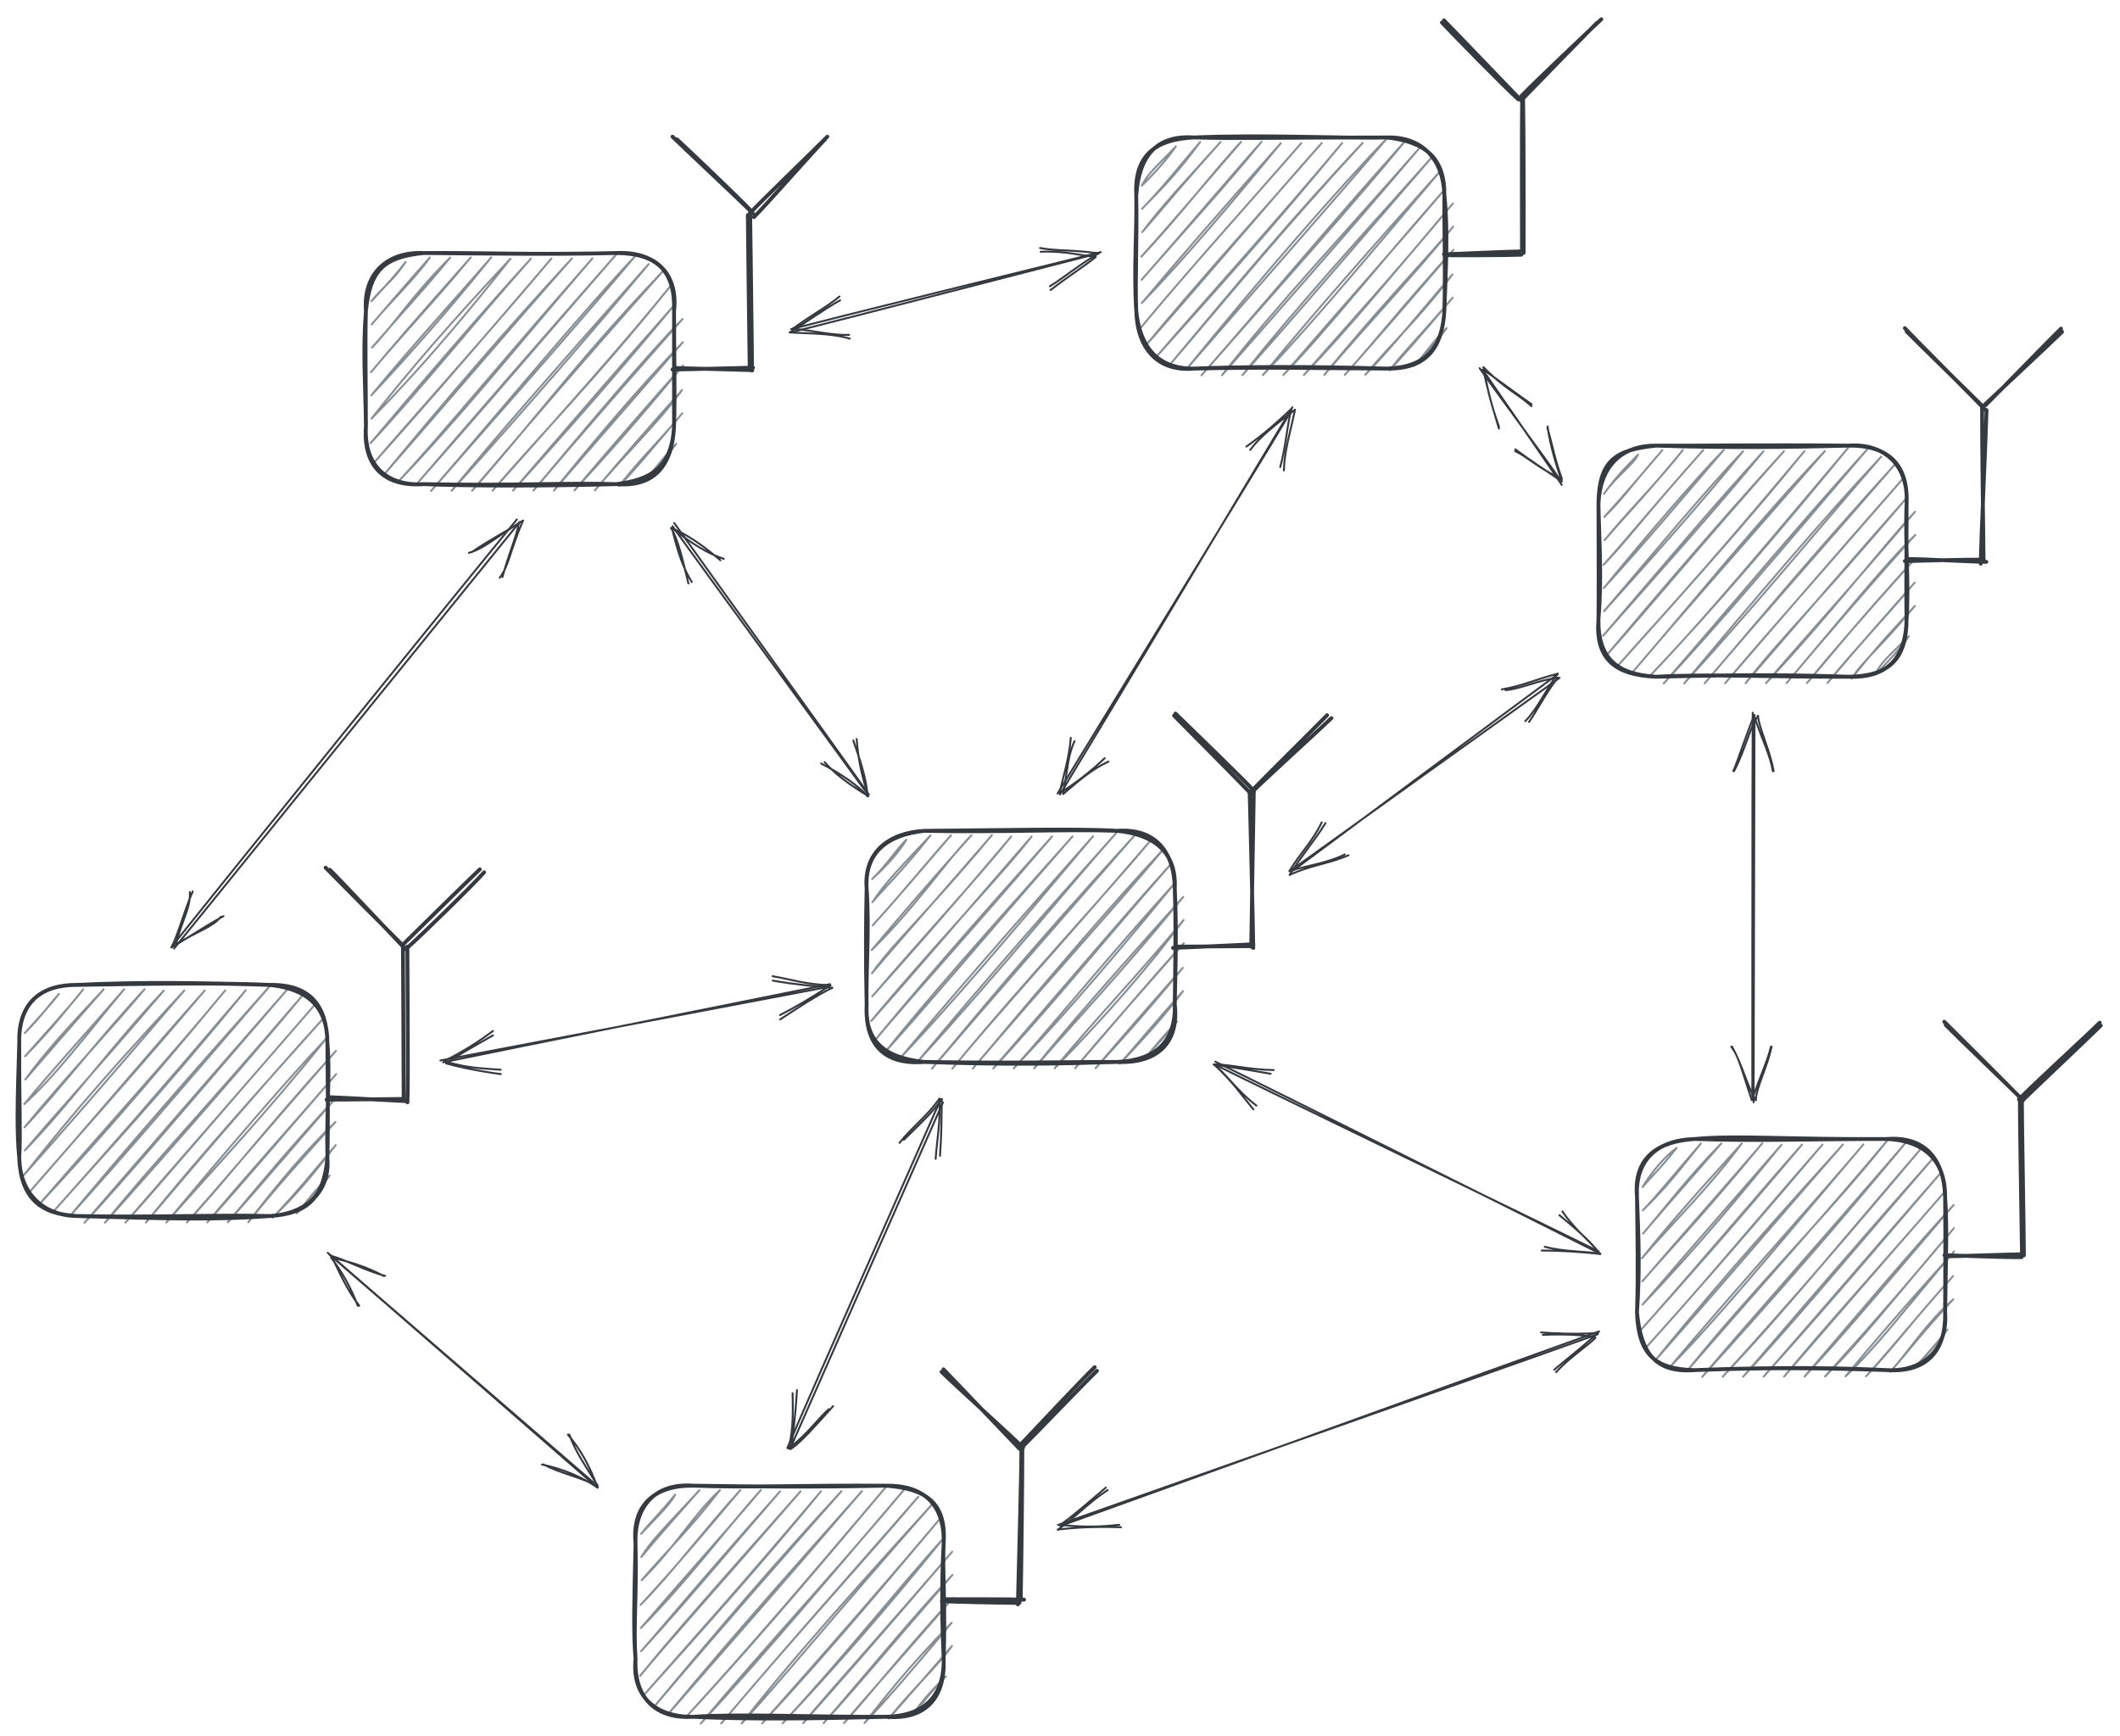 <svg version="1.1" xmlns="http://www.w3.org/2000/svg" viewBox="0 0 1100.807 901.369" width="2201.614" height="1802.738">
  <!-- svg-source:excalidraw -->
  
  <defs>
    <style>
      @font-face {
        font-family: "Virgil";
        src: url("https://excalidraw.com/Virgil.woff2");
      }
      @font-face {
        font-family: "Cascadia";
        src: url("https://excalidraw.com/Cascadia.woff2");
      }
    </style>
  </defs>
  <g stroke-linecap="round" transform="translate(450 431.369) rotate(0 80 60)"><path d="M7.33 7.7 C7.33 7.7, 7.33 7.7, 7.33 7.7 M7.33 7.7 C7.33 7.7, 7.33 7.7, 7.33 7.7 M2.87 25.02 C9.99 18.73, 18 9.62, 20.58 4.64 M2.87 25.02 C9.9 18.41, 15.66 9.32, 20.58 4.64 M3 37.06 C9.87 26.51, 17.77 18.82, 33.18 2.34 M3 37.06 C9.87 28.84, 18.58 20.85, 33.18 2.34 M3.14 49.1 C14.91 36.1, 27.8 20.92, 43.81 2.31 M3.14 49.1 C18.45 32.32, 34.06 13.09, 43.81 2.31 M2.61 61.9 C25.1 40.06, 42.06 14.75, 54.44 2.28 M2.61 61.9 C18.64 43, 33.29 25.8, 54.44 2.28 M2.75 73.94 C14.14 57.81, 31.48 42.5, 65.07 2.24 M2.75 73.94 C16.05 58.25, 30.63 41.93, 65.07 2.24 M2.88 85.98 C30.76 53.45, 59 23, 75.05 2.96 M2.88 85.98 C19.44 67.41, 35.48 49.72, 75.05 2.96 M2.36 98.77 C33.48 61.09, 69.87 23.34, 85.68 2.93 M2.36 98.77 C26.59 71.59, 49.42 44.6, 85.68 2.93 M4.46 108.55 C38.13 67.73, 72.5 29.53, 96.31 2.89 M4.46 108.55 C26.84 82.03, 48.9 58.25, 96.31 2.89 M9.84 114.55 C33.07 85.81, 57.03 58.67, 106.94 2.86 M9.84 114.55 C30.67 91.66, 50.95 66.95, 106.94 2.86 M17.19 118.29 C45.92 87.78, 72.5 56.39, 117.57 2.82 M17.19 118.29 C56.45 71.58, 96.92 26.28, 117.57 2.82 M26.51 119.77 C69.58 72.71, 109.11 23.93, 130.16 0.52 M26.51 119.77 C50.97 90.56, 75.14 61.93, 130.16 0.52 M33.86 123.51 C58.08 94.76, 79.89 67.22, 139.48 2 M33.86 123.51 C60.37 92.45, 87.26 61.89, 139.48 2 M44.49 123.47 C81 79.03, 121 36.6, 146.83 5.74 M44.49 123.47 C65.81 97.54, 88.9 72.87, 146.83 5.74 M55.12 123.44 C92.28 79.18, 127.49 37.84, 154.18 9.48 M55.12 123.44 C91.97 80.09, 130 38.55, 154.18 9.48 M65.75 123.4 C95.26 91.7, 123.24 57.02, 158.25 16.99 M65.75 123.4 C103.38 79.92, 138.58 38.52, 158.25 16.99 M76.38 123.37 C101.5 95.15, 123.5 67.58, 159.7 27.52 M76.38 123.37 C96.73 101.7, 117.35 79.26, 159.7 27.52 M87.01 123.34 C107.78 99.27, 131.86 74.2, 164.42 34.28 M87.01 123.34 C106.47 99.11, 127.59 75.53, 164.42 34.28 M97.64 123.3 C122.81 97.68, 146.51 70.71, 164.56 46.32 M97.64 123.3 C119.24 97.21, 142.46 73.12, 164.56 46.32 M108.27 123.27 C128.44 99.98, 145.65 79.24, 164.69 58.36 M108.27 123.27 C123.79 104.57, 139.53 87.08, 164.69 58.36 M118.9 123.23 C134.27 105.09, 151.48 85.53, 164.17 71.16 M118.9 123.23 C130.99 109.86, 142.91 97.12, 164.17 71.16 M131.5 120.93 C141.34 109.82, 150.45 98.63, 164.3 83.2 M131.5 120.93 C144.09 107.74, 156.78 93.49, 164.3 83.2 M144.09 118.63 C148.6 113.16, 152.6 108.24, 161.15 99.01 M144.09 118.63 C147.81 113.83, 152.56 109.88, 161.15 99.01" stroke="#868e96" stroke-width="1" fill="none"></path><path d="M30 0 M30 0 C68.24 0.83, 103.71 -0.94, 130 0 M30 0 C69.04 -0.28, 109.99 -1.27, 130 0 M130 0 C148.56 1.76, 161.02 10.53, 160 30 M130 0 C150.08 -1.53, 159.73 11.06, 160 30 M160 30 C160.45 42.66, 160.47 53.9, 160 90 M160 30 C160.68 44.45, 160.79 58.78, 160 90 M160 90 C160.58 109.94, 149.64 119.16, 130 120 M160 90 C162.29 110.01, 151.1 120.96, 130 120 M130 120 C101.44 120.92, 74.64 121.55, 30 120 M130 120 C105.94 119.9, 81 120.76, 30 120 M30 120 C9.41 121.62, -1.03 111.49, 0 90 M30 120 C7.76 117.76, -0.99 108.02, 0 90 M0 90 C-0.35 71.6, 1.48 51.01, 0 30 M0 90 C-0.53 68, -0.41 46.2, 0 30 M0 30 C-1.65 11.25, 11.42 0.99, 30 0 M0 30 C-1.12 11.08, 10.91 2.04, 30 0" stroke="#343a40" stroke-width="2" fill="none"></path></g><g stroke-linecap="round"><g transform="translate(610 491.369) rotate(0 19.939 -0.164)"><path d="M-0.93 0.76 C5.85 0.64, 33.92 -0.81, 40.8 -1.09 M0.79 0.12 C7.46 0.14, 33.78 -0.1, 40.28 -0.13" stroke="#343a40" stroke-width="2" fill="none"></path></g></g><g stroke-linecap="round"><g transform="translate(650 491.369) rotate(0 -0.021 -40.387)"><path d="M0.76 0.8 C0.64 -12.32, -0.81 -66.17, -1.09 -79.64 M-0.3 0.18 C-0.03 -13.23, 0.75 -68.42, 1.05 -81.58" stroke="#343a40" stroke-width="2" fill="none"></path></g></g><g stroke-linecap="round"><g transform="translate(650 411.369) rotate(0 -19.799 -19.974)"><path d="M0.8 -1.09 C-5.65 -8.03, -32.84 -34.27, -39.64 -40.9 M-0.24 0.95 C-6.73 -5.93, -33.64 -33.01, -40.4 -39.83" stroke="#343a40" stroke-width="2" fill="none"></path></g></g><g stroke-linecap="round"><g transform="translate(650 411.369) rotate(0 20.125 -19.835)"><path d="M-1.09 0.36 C5.3 -6.45, 32.4 -33.17, 39.1 -40.03 M0.54 -0.5 C7.23 -7.17, 34.5 -31.94, 41.34 -38.51" stroke="#343a40" stroke-width="2" fill="none"></path></g></g><g stroke-linecap="round" transform="translate(830 231.369) rotate(0 80 60)"><path d="M7.33 7.7 C7.33 7.7, 7.33 7.7, 7.33 7.7 M7.33 7.7 C7.33 7.7, 7.33 7.7, 7.33 7.7 M2.87 25.02 C9.51 15.5, 17.71 10.47, 20.58 4.64 M2.87 25.02 C7.27 18.88, 11.56 13.71, 20.58 4.64 M3 37.06 C11.29 29.14, 16.06 22.05, 33.18 2.34 M3 37.06 C14.72 24.21, 26.11 10.58, 33.18 2.34 M3.14 49.1 C15.13 35.2, 26.3 23.78, 43.81 2.31 M3.14 49.1 C16.42 32.83, 30.87 18.91, 43.81 2.31 M2.61 61.9 C14.17 49.08, 26.89 33.35, 54.44 2.28 M2.61 61.9 C13.76 50.57, 22.84 37.76, 54.44 2.28 M2.75 73.94 C25.68 45.99, 50.44 17.27, 65.07 2.24 M2.75 73.94 C23.94 50.74, 43.27 27.68, 65.07 2.24 M2.88 85.98 C29.24 56.71, 55.8 26.96, 75.05 2.96 M2.88 85.98 C29.8 54.38, 55.91 22.94, 75.05 2.96 M2.36 98.77 C30.68 66.69, 62.45 31.25, 85.68 2.93 M2.36 98.77 C31.98 64.17, 59.9 31.03, 85.68 2.93 M4.46 108.55 C27.55 82.61, 51.92 52.93, 96.31 2.89 M4.46 108.55 C33.01 74.67, 61.4 41.31, 96.31 2.89 M9.84 114.55 C30.44 91.07, 50.28 70.6, 106.94 2.86 M9.84 114.55 C43.47 77.02, 76.79 40.09, 106.94 2.86 M17.19 118.29 C50.83 79.12, 83.2 38.85, 117.57 2.82 M17.19 118.29 C45.99 84.21, 76.09 50.61, 117.57 2.82 M26.51 119.77 C56.38 88.67, 85.74 52.99, 130.16 0.52 M26.51 119.77 C61.99 82.44, 95.46 42.78, 130.16 0.52 M33.86 123.51 C62.75 92.28, 89.81 60.29, 139.48 2 M33.86 123.51 C68.86 83.37, 103.31 41.99, 139.48 2 M44.49 123.47 C82.29 82.29, 117.11 39.77, 146.83 5.74 M44.49 123.47 C80.89 80.04, 118.53 35.76, 146.83 5.74 M55.12 123.44 C80.92 93.42, 106.02 62.57, 154.18 9.48 M55.12 123.44 C87.25 85.61, 121.52 47.21, 154.18 9.48 M65.75 123.4 C93.83 90.94, 123.55 56.33, 158.25 16.99 M65.75 123.4 C86.55 98.73, 107.68 75.22, 158.25 16.99 M76.38 123.37 C93.6 101.05, 113.33 82.18, 159.7 27.52 M76.38 123.37 C106.1 88.94, 136.68 53.42, 159.7 27.52 M87.01 123.34 C119.09 89.18, 147.19 52.77, 164.42 34.28 M87.01 123.34 C108.3 98.46, 131.25 73.54, 164.42 34.28 M97.64 123.3 C123.63 92.86, 149.31 60.72, 164.56 46.32 M97.64 123.3 C121.23 95.39, 144.31 68.58, 164.56 46.32 M108.27 123.27 C122.29 107.11, 134.08 91.88, 164.69 58.36 M108.27 123.27 C120.61 108.28, 133.6 93.08, 164.69 58.36 M118.9 123.23 C131.61 107.4, 146.9 91.63, 164.17 71.16 M118.9 123.23 C135.45 103.65, 152.05 84.9, 164.17 71.16 M131.5 120.93 C137.46 111.32, 146.4 105.08, 164.3 83.2 M131.5 120.93 C143.12 105.81, 156.24 92.05, 164.3 83.2 M144.09 118.63 C145.87 113.27, 150.52 109.57, 161.15 99.01 M144.09 118.63 C150.73 111.74, 157.79 104.25, 161.15 99.01" stroke="#868e96" stroke-width="1" fill="none"></path><path d="M30 0 M30 0 C57.51 0.13, 83.01 -0.43, 130 0 M30 0 C67.05 1.23, 102.61 0.75, 130 0 M130 0 C148.67 -0.23, 160.92 8.18, 160 30 M130 0 C148.33 -1.35, 161.02 10.15, 160 30 M160 30 C159.09 50.17, 161.33 71.63, 160 90 M160 30 C160.02 53.57, 159.63 78.5, 160 90 M160 90 C160.01 110.96, 150.84 119.67, 130 120 M160 90 C159.62 110.61, 149.77 120.75, 130 120 M130 120 C92.48 120.18, 56.86 118.47, 30 120 M130 120 C105.48 119.19, 80.09 118.73, 30 120 M30 120 C8.05 119.14, -1.72 110.38, 0 90 M30 120 C10.04 118.84, -0.39 110.83, 0 90 M0 90 C1.92 68.06, 0.18 45.62, 0 30 M0 90 C0.17 72.08, 0.05 52.25, 0 30 M0 30 C0.94 10.79, 11.77 -0.19, 30 0 M0 30 C0.31 7.76, 8.68 2.12, 30 0" stroke="#343a40" stroke-width="2" fill="none"></path></g><g stroke-linecap="round"><g transform="translate(990 291.369) rotate(0 20.243 -0.375)"><path d="M-0.9 -0.03 C5.8 -0.22, 32.31 -0.91, 39.13 -0.79 M0.83 -1.09 C8 -1.18, 34.98 0.36, 41.39 0.34" stroke="#343a40" stroke-width="2" fill="none"></path></g></g><g stroke-linecap="round"><g transform="translate(1030 291.369) rotate(0 0.006 -39.345)"><path d="M-0.03 -0.87 C-0.22 -14.05, -0.91 -66.94, -0.79 -79.98 M-1.5 1.29 C-1.34 -11.61, 1.2 -64.72, 1.51 -78.43" stroke="#343a40" stroke-width="2" fill="none"></path></g></g><g stroke-linecap="round"><g transform="translate(1030 211.369) rotate(0 -20.02 -19.787)"><path d="M-0.87 -0.79 C-7.38 -7.32, -33.61 -32.79, -39.98 -39.26 M0.87 1.42 C-5.72 -5.46, -34.2 -33.81, -40.91 -40.99" stroke="#343a40" stroke-width="2" fill="none"></path></g></g><g stroke-linecap="round"><g transform="translate(1030 211.369) rotate(0 19.978 -20.359)"><path d="M-0.79 0.02 C6.01 -6.35, 33.87 -32.4, 40.74 -39.09 M1 -1.01 C7.71 -7.63, 33.7 -34.43, 40.18 -40.74" stroke="#343a40" stroke-width="2" fill="none"></path></g></g><g stroke-linecap="round" transform="translate(850 591.369) rotate(0 80 60)"><path d="M7.33 7.7 C7.33 7.7, 7.33 7.7, 7.33 7.7 M7.33 7.7 C7.33 7.7, 7.33 7.7, 7.33 7.7 M2.87 25.02 C7.38 17.47, 14.11 9.37, 20.58 4.64 M2.87 25.02 C7.19 19.82, 12.07 15.47, 20.58 4.64 M3 37.06 C12.72 27.68, 19.28 19.95, 33.18 2.34 M3 37.06 C11.23 28.61, 19.12 18.46, 33.18 2.34 M3.14 49.1 C13.87 36.62, 27.01 19.17, 43.81 2.31 M3.14 49.1 C18.77 30.73, 35.08 12.45, 43.81 2.31 M2.61 61.9 C19.85 42.07, 36.85 25.99, 54.44 2.28 M2.61 61.9 C13.79 47.9, 23.8 36.08, 54.44 2.28 M2.75 73.94 C14.44 60.23, 31.07 43.38, 65.07 2.24 M2.75 73.94 C24.46 48.65, 45.41 25.2, 65.07 2.24 M2.88 85.98 C32.34 55.35, 59.14 22.4, 75.05 2.96 M2.88 85.98 C17.82 68.6, 31.3 52.98, 75.05 2.96 M2.36 98.77 C33.65 63.52, 66.91 23.93, 85.68 2.93 M2.36 98.77 C26.59 71.68, 49.55 45.81, 85.68 2.93 M4.46 108.55 C35.66 74.26, 63.37 40.48, 96.31 2.89 M4.46 108.55 C26.79 83.66, 49 58.62, 96.31 2.89 M9.84 114.55 C44.9 71.26, 83.56 28.87, 106.94 2.86 M9.84 114.55 C45.95 73.61, 81.91 31.37, 106.94 2.86 M17.19 118.29 C42.58 92.36, 66.16 63.43, 117.57 2.82 M17.19 118.29 C54.31 74.39, 92.44 32.46, 117.57 2.82 M26.51 119.77 C61.53 76.31, 101.11 37.37, 130.16 0.52 M26.51 119.77 C64.67 75.88, 103.56 32.47, 130.16 0.52 M33.86 123.51 C69.25 84.47, 103.94 44.97, 139.48 2 M33.86 123.51 C60.21 92.34, 86.45 63.48, 139.48 2 M44.49 123.47 C76.78 89.44, 105.29 53.97, 146.83 5.74 M44.49 123.47 C78.99 85.6, 113.18 45.95, 146.83 5.74 M55.12 123.44 C81.65 94.91, 103.77 67.95, 154.18 9.48 M55.12 123.44 C86.17 87.38, 118.45 49.73, 154.18 9.48 M65.75 123.4 C102.08 83.27, 137.5 41.04, 158.25 16.99 M65.75 123.4 C97.47 87.3, 128.4 50.96, 158.25 16.99 M76.38 123.37 C101.22 94.98, 122.93 69.54, 159.7 27.52 M76.38 123.37 C97.82 97.29, 120.02 73.17, 159.7 27.52 M87.01 123.34 C106.29 102.85, 123.93 81.53, 164.42 34.28 M87.01 123.34 C116.48 89, 145.11 55.06, 164.42 34.28 M97.64 123.3 C115.95 105.38, 132.02 84.54, 164.56 46.32 M97.64 123.3 C122.28 96.16, 146.22 68.41, 164.56 46.32 M108.27 123.27 C125.12 107.2, 138.4 89.33, 164.69 58.36 M108.27 123.27 C122.04 106.55, 135.8 90.58, 164.69 58.36 M118.9 123.23 C134.6 105.94, 148.82 88.01, 164.17 71.16 M118.9 123.23 C131.97 109.74, 143.46 94.02, 164.17 71.16 M131.5 120.93 C142.54 108.33, 150.95 94.76, 164.3 83.2 M131.5 120.93 C140.61 110.67, 147.67 100.92, 164.3 83.2 M144.09 118.63 C148.47 114.36, 153.94 108.89, 161.15 99.01 M144.09 118.63 C149.91 112.68, 156.24 105.29, 161.15 99.01" stroke="#868e96" stroke-width="1" fill="none"></path><path d="M30 0 M30 0 C52.09 -2.05, 78.8 0.4, 130 0 M30 0 C62.53 1.13, 94.39 -0.06, 130 0 M130 0 C148.83 0.88, 160.13 10.9, 160 30 M130 0 C148.66 -1.4, 159.36 9.38, 160 30 M160 30 C160.22 53.64, 160 75.75, 160 90 M160 30 C161.08 45.89, 160.43 60.77, 160 90 M160 90 C160.53 109.8, 150.65 121.36, 130 120 M160 90 C161.47 108.68, 149.14 120.87, 130 120 M130 120 C98.71 118.94, 67.51 118.51, 30 120 M130 120 C92.1 118.16, 55.25 119.05, 30 120 M30 120 C8.99 119.66, 0.72 111.49, 0 90 M30 120 C9.15 121.64, 1.96 110.61, 0 90 M0 90 C1.34 70.48, 1.08 55.68, 0 30 M0 90 C0.69 69.9, 0.2 48.17, 0 30 M0 30 C-1.95 8.85, 11.84 1.11, 30 0 M0 30 C-0.88 11.66, 9.46 0.63, 30 0" stroke="#343a40" stroke-width="2" fill="none"></path></g><g stroke-linecap="round"><g transform="translate(1010 651.369) rotate(0 20.054 0.615)"><path d="M0.74 0.91 C7.61 0.88, 33.84 -0.12, 40.43 -0.14 M-0.33 0.34 C6.49 0.5, 33.04 1.57, 39.71 1.33" stroke="#343a40" stroke-width="2" fill="none"></path></g></g><g stroke-linecap="round"><g transform="translate(1050 651.369) rotate(0 -0.125 -40.597)"><path d="M0.91 0.43 C0.88 -12.97, -0.12 -66.46, -0.14 -79.68 M-0.08 -0.38 C-0.28 -14.23, -1.25 -68.26, -1.16 -81.63" stroke="#343a40" stroke-width="2" fill="none"></path></g></g><g stroke-linecap="round"><g transform="translate(1050 571.369) rotate(0 -20.009 -20.514)"><path d="M0.43 -0.14 C-6.3 -6.82, -33.13 -32.54, -39.68 -39.19 M-0.8 -1.25 C-7.73 -8.35, -34.08 -34.64, -40.45 -40.89" stroke="#343a40" stroke-width="2" fill="none"></path></g></g><g stroke-linecap="round"><g transform="translate(1050 571.369) rotate(0 19.57 -20.027)"><path d="M-0.14 0.32 C6.51 -6.22, 34.13 -32.28, 40.81 -38.86 M-1.67 -0.55 C4.82 -7.44, 33.48 -33.63, 40.28 -40.38" stroke="#343a40" stroke-width="2" fill="none"></path></g></g><g stroke-linecap="round" transform="translate(590 71.369) rotate(0 80 60)"><path d="M7.33 7.7 C7.33 7.7, 7.33 7.7, 7.33 7.7 M7.33 7.7 C7.33 7.7, 7.33 7.7, 7.33 7.7 M2.87 25.02 C6.2 18.27, 12.47 13.23, 20.58 4.64 M2.87 25.02 C9.77 18.46, 16.92 10.05, 20.58 4.64 M3 37.06 C13.96 25.92, 22.7 16.81, 33.18 2.34 M3 37.06 C13.83 25.91, 22.22 15.2, 33.18 2.34 M3.14 49.1 C15.97 34.3, 25.38 22.78, 43.81 2.31 M3.14 49.1 C13.46 35.33, 25.45 22.69, 43.81 2.31 M2.61 61.9 C21.33 42.27, 40.86 16.65, 54.44 2.28 M2.61 61.9 C13.56 49.79, 23.89 37.75, 54.44 2.28 M2.75 73.94 C25.98 47.53, 51.29 17.51, 65.07 2.24 M2.75 73.94 C24.47 49.16, 47.07 24.34, 65.07 2.24 M2.88 85.98 C26.82 60.99, 50.71 32.62, 75.05 2.96 M2.88 85.98 C22.15 63.11, 41.6 40.68, 75.05 2.96 M2.36 98.77 C32.51 62.56, 65.26 26.65, 85.68 2.93 M2.36 98.77 C24.52 71.96, 49.44 44.45, 85.68 2.93 M4.46 108.55 C32.98 73.98, 63.05 41.08, 96.31 2.89 M4.46 108.55 C38.61 70.06, 70.86 31.31, 96.31 2.89 M9.84 114.55 C40.04 80.9, 69.32 48.47, 106.94 2.86 M9.84 114.55 C39.38 80.16, 70.37 46.39, 106.94 2.86 M17.19 118.29 C46.83 83.67, 74.81 49.28, 117.57 2.82 M17.19 118.29 C49.93 78.97, 83.34 38.92, 117.57 2.82 M26.51 119.77 C65.57 71.86, 105.93 25.32, 130.16 0.52 M26.51 119.77 C63.02 77.61, 100.03 35.8, 130.16 0.52 M33.86 123.51 C65.4 87.56, 99.14 47.09, 139.48 2 M33.86 123.51 C74.4 77.34, 116.24 30.51, 139.48 2 M44.49 123.47 C74.16 85.72, 106.82 51.41, 146.83 5.74 M44.49 123.47 C72.34 91.58, 102.03 58.47, 146.83 5.74 M55.12 123.44 C80.18 95.38, 102.41 69.42, 154.18 9.48 M55.12 123.44 C83.2 88.13, 113.42 55.08, 154.18 9.48 M65.75 123.4 C93.93 89.06, 122.56 56.94, 158.25 16.99 M65.75 123.4 C87.78 100.35, 108.85 75.53, 158.25 16.99 M76.38 123.37 C99.53 99.42, 121.81 70.58, 159.7 27.52 M76.38 123.37 C107.24 87.61, 138.84 52.22, 159.7 27.52 M87.01 123.34 C108.9 100.74, 129.59 75.42, 164.42 34.28 M87.01 123.34 C108.99 98.23, 133.02 72.14, 164.42 34.28 M97.64 123.3 C123.13 91.65, 151.04 62.65, 164.56 46.32 M97.64 123.3 C120.82 96.08, 145.13 70.59, 164.56 46.32 M108.27 123.27 C123.52 106.47, 137.46 88.41, 164.69 58.36 M108.27 123.27 C122.23 107.63, 136.79 90.89, 164.69 58.36 M118.9 123.23 C132.96 106.42, 146.91 94, 164.17 71.16 M118.9 123.23 C130.81 111.21, 141.58 97.63, 164.17 71.16 M131.5 120.93 C138.93 111.2, 146.81 103.64, 164.3 83.2 M131.5 120.93 C138.47 113.4, 146.14 104.86, 164.3 83.2 M144.09 118.63 C150.7 112.02, 154.11 108.58, 161.15 99.01 M144.09 118.63 C149.67 113.13, 154.1 105.56, 161.15 99.01" stroke="#868e96" stroke-width="1" fill="none"></path><path d="M30 0 M30 0 C68.87 -1.6, 107.37 0.66, 130 0 M30 0 C51.33 0.65, 72.23 0, 130 0 M130 0 C148.78 -0.56, 159.46 11.69, 160 30 M130 0 C150.23 2.21, 160.18 10.67, 160 30 M160 30 C161.88 47.82, 160.85 66.45, 160 90 M160 30 C159.8 47.34, 160.58 64.67, 160 90 M160 90 C158.85 109.25, 150.76 120.41, 130 120 M160 90 C158.9 108.93, 150.88 119.32, 130 120 M130 120 C89.96 118.8, 52.96 119.02, 30 120 M130 120 C97.95 119.86, 66.99 119.13, 30 120 M30 120 C11.43 121.7, 0.53 109.96, 0 90 M30 120 C10.63 120.24, 1.73 108.11, 0 90 M0 90 C-1.4 69.2, 0.36 48.3, 0 30 M0 90 C-0.66 73.5, 0.48 54.77, 0 30 M0 30 C1.45 9.53, 10.54 -1.37, 30 0 M0 30 C-1.15 8.35, 10.99 0.95, 30 0" stroke="#343a40" stroke-width="2" fill="none"></path></g><g stroke-linecap="round"><g transform="translate(750 131.369) rotate(0 19.851 0.184)"><path d="M0.81 1.14 C7.48 1.23, 33.44 1.18, 39.93 0.86 M-0.23 0.7 C6.3 0.43, 32.43 -0.71, 38.94 -0.82" stroke="#343a40" stroke-width="2" fill="none"></path></g></g><g stroke-linecap="round"><g transform="translate(790 131.369) rotate(0 0.705 -40.148)"><path d="M1.14 -0.07 C1.23 -13.58, 1.18 -66.99, 0.86 -80.23 M0.29 -1.15 C0.26 -14.54, 0.13 -65.4, 0.36 -78.81" stroke="#343a40" stroke-width="2" fill="none"></path></g></g><g stroke-linecap="round"><g transform="translate(790 51.369) rotate(0 -20.681 -19.972)"><path d="M-0.07 0.86 C-6.91 -6.13, -33.65 -34.16, -40.23 -40.8 M-1.57 0.26 C-8.65 -6.08, -34.88 -32.84, -41.29 -39.68" stroke="#343a40" stroke-width="2" fill="none"></path></g></g><g stroke-linecap="round"><g transform="translate(790 51.369) rotate(0 20.669 -20.797)"><path d="M0.86 -0.23 C7.2 -6.8, 32.51 -32.8, 39.2 -39.51 M-0.15 -1.39 C6.47 -8.32, 34.67 -35.03, 41.49 -41.37" stroke="#343a40" stroke-width="2" fill="none"></path></g></g><g stroke-linecap="round" transform="translate(190 131.369) rotate(0 80 60)"><path d="M7.33 7.7 C7.33 7.7, 7.33 7.7, 7.33 7.7 M7.33 7.7 C7.33 7.7, 7.33 7.7, 7.33 7.7 M2.87 25.02 C8.11 18.11, 14.22 14.55, 20.58 4.64 M2.87 25.02 C10.59 16.72, 17.52 8.97, 20.58 4.64 M3 37.06 C12.99 25.05, 25.41 13.46, 33.18 2.34 M3 37.06 C9.21 29.83, 17.71 19.84, 33.18 2.34 M3.14 49.1 C14.87 36.99, 23.69 22.34, 43.81 2.31 M3.14 49.1 C17.52 32.41, 30.46 18.73, 43.81 2.31 M2.61 61.9 C19.35 41.95, 35.34 25.36, 54.44 2.28 M2.61 61.9 C13.34 49.01, 24.18 36.39, 54.44 2.28 M2.75 73.94 C25.26 49.96, 47.29 24.41, 65.07 2.24 M2.75 73.94 C26.05 45.82, 49.51 20.36, 65.07 2.24 M2.88 85.98 C32.54 55.97, 58.84 23.48, 75.05 2.96 M2.88 85.98 C22.51 61.04, 43.61 36.58, 75.05 2.96 M2.36 98.77 C30.21 68.71, 54.3 38.26, 85.68 2.93 M2.36 98.77 C33.07 62.34, 64.29 26.3, 85.68 2.93 M4.46 108.55 C31.69 77.08, 61.87 43.71, 96.31 2.89 M4.46 108.55 C23.82 87, 43.76 64.38, 96.31 2.89 M9.84 114.55 C41.49 76.37, 72.14 40.42, 106.94 2.86 M9.84 114.55 C41.21 78.68, 73.18 40.99, 106.94 2.86 M17.19 118.29 C50.02 84.01, 78.19 48.61, 117.57 2.82 M17.19 118.29 C41.22 92.17, 62.83 65.19, 117.57 2.82 M26.51 119.77 C55.62 86.9, 83.91 54.04, 130.16 0.52 M26.51 119.77 C59.53 81.3, 91.4 44.62, 130.16 0.52 M33.86 123.51 C71.59 80.38, 107.84 39.66, 139.48 2 M33.86 123.51 C75.24 75.52, 115.9 26.62, 139.48 2 M44.49 123.47 C69.88 92.77, 94.59 64.66, 146.83 5.74 M44.49 123.47 C82.85 80.91, 120.66 37.3, 146.83 5.74 M55.12 123.44 C82.87 92.67, 108.68 57.06, 154.18 9.48 M55.12 123.44 C84.26 89.4, 114.55 53.83, 154.18 9.48 M65.75 123.4 C90.55 94.27, 118.66 66.4, 158.25 16.99 M65.75 123.4 C101.45 83.28, 136 44.69, 158.25 16.99 M76.38 123.37 C104.71 90.5, 130.73 60.2, 159.7 27.52 M76.38 123.37 C103.67 93.22, 131 62.19, 159.7 27.52 M87.01 123.34 C116.22 88.87, 143.79 57.71, 164.42 34.28 M87.01 123.34 C116.25 88.3, 146.71 52.2, 164.42 34.28 M97.64 123.3 C119.39 96.45, 142.05 69.72, 164.56 46.32 M97.64 123.3 C122.03 94.98, 146.33 67.42, 164.56 46.32 M108.27 123.27 C124.36 105.62, 140.43 87.87, 164.69 58.36 M108.27 123.27 C126.67 101.54, 145.93 79.44, 164.69 58.36 M118.9 123.23 C133.81 105.31, 152.23 87.75, 164.17 71.16 M118.9 123.23 C133.06 106.25, 148.58 88.7, 164.17 71.16 M131.5 120.93 C142.31 106.99, 154.62 95.14, 164.3 83.2 M131.5 120.93 C140.87 111.25, 149.79 100.19, 164.3 83.2 M144.09 118.63 C149.97 111.6, 154.37 108.42, 161.15 99.01 M144.09 118.63 C148.64 114.27, 152.06 108.86, 161.15 99.01" stroke="#868e96" stroke-width="1" fill="none"></path><path d="M30 0 M30 0 C57.38 -0.26, 88.54 1.04, 130 0 M30 0 C64.24 0.34, 99.89 0.71, 130 0 M130 0 C151.92 0.16, 160.58 9.94, 160 30 M130 0 C149.58 -0.97, 162.29 10.01, 160 30 M160 30 C159.92 51.41, 160.05 72.41, 160 90 M160 30 C160.01 52.44, 160.59 73.65, 160 90 M160 90 C159.07 110.76, 149.41 121.62, 130 120 M160 90 C158.82 111.72, 147.76 117.76, 130 120 M130 120 C104.36 119.18, 78.31 120.91, 30 120 M130 120 C93.41 120.98, 55.1 120.99, 30 120 M30 120 C10.21 121.51, -1.65 111.25, 0 90 M30 120 C11.63 121.14, -1.12 111.08, 0 90 M0 90 C-0.26 67.69, -1.68 51.1, 0 30 M0 90 C-0.01 68.93, -0.45 46.81, 0 30 M0 30 C-1.44 10.86, 10.83 -0.82, 30 0 M0 30 C2.2 9.53, 8.49 2.14, 30 0" stroke="#343a40" stroke-width="2" fill="none"></path></g><g stroke-linecap="round"><g transform="translate(350 191.369) rotate(0 20.106 0.157)"><path d="M-0.8 0.49 C5.89 0.45, 34.35 -0.34, 41.01 -0.48 M0.98 -0.29 C7.53 -0.15, 33.82 0.63, 40.6 0.8" stroke="#343a40" stroke-width="2" fill="none"></path></g></g><g stroke-linecap="round"><g transform="translate(390 191.369) rotate(0 -0.597 -39.901)"><path d="M0.49 1.01 C0.45 -12.32, -0.34 -67.24, -0.48 -80.81 M-0.71 0.5 C-0.93 -12.63, -1.58 -66.4, -1.69 -79.7" stroke="#343a40" stroke-width="2" fill="none"></path></g></g><g stroke-linecap="round"><g transform="translate(390 111.369) rotate(0 -19.901 -20.443)"><path d="M1.01 -0.48 C-5.66 -7.3, -33.91 -33.63, -40.81 -40.4 M0.08 -1.78 C-6.13 -8.47, -31.62 -32.65, -38.53 -39.07" stroke="#343a40" stroke-width="2" fill="none"></path></g></g><g stroke-linecap="round"><g transform="translate(390 111.369) rotate(0 19.557 -19.517)"><path d="M-0.48 -0.81 C6.03 -7.72, 33.03 -33.75, 39.6 -40.41 M1.46 1.37 C7.74 -4.84, 31.81 -32.21, 38.44 -39.08" stroke="#343a40" stroke-width="2" fill="none"></path></g></g><g stroke-linecap="round" transform="translate(10 511.369) rotate(0 80 60)"><path d="M7.33 7.7 C7.33 7.7, 7.33 7.7, 7.33 7.7 M7.33 7.7 C7.33 7.7, 7.33 7.7, 7.33 7.7 M2.87 25.02 C8.7 18.42, 16.08 10.69, 20.58 4.64 M2.87 25.02 C10.52 17.36, 16.48 9.26, 20.58 4.64 M3 37.06 C16.54 23.26, 25.09 12.16, 33.18 2.34 M3 37.06 C14.18 24.35, 25.5 12.21, 33.18 2.34 M3.14 49.1 C11.82 39.01, 24.32 24.52, 43.81 2.31 M3.14 49.1 C13.8 34.44, 26.59 20.69, 43.81 2.31 M2.61 61.9 C19.21 46.72, 32.65 28.6, 54.44 2.28 M2.61 61.9 C15.84 45.61, 30.89 29.48, 54.44 2.28 M2.75 73.94 C22.39 52.97, 39.71 29.6, 65.07 2.24 M2.75 73.94 C24.23 47.74, 47.45 23.38, 65.07 2.24 M2.88 85.98 C27.5 60.51, 47.78 31.75, 75.05 2.96 M2.88 85.98 C18.91 66.92, 36.17 48.53, 75.05 2.96 M2.36 98.77 C19.25 77.76, 36.68 55.51, 85.68 2.93 M2.36 98.77 C22.9 75.79, 43.25 52.44, 85.68 2.93 M4.46 108.55 C31.04 77.74, 58.55 47.49, 96.31 2.89 M4.46 108.55 C35.36 73.53, 65.01 37.98, 96.31 2.89 M9.84 114.55 C37.18 85.02, 61.53 57.7, 106.94 2.86 M9.84 114.55 C44.18 74.92, 80.46 35.04, 106.94 2.86 M17.19 118.29 C43.43 88.64, 74.22 56, 117.57 2.82 M17.19 118.29 C44.85 87.25, 72.95 55.19, 117.57 2.82 M26.51 119.77 C56.75 86.14, 86.57 51.18, 130.16 0.52 M26.51 119.77 C55.87 84.64, 87.61 48.23, 130.16 0.52 M33.86 123.51 C64.84 87.76, 94.51 53.23, 139.48 2 M33.86 123.51 C57.55 97.95, 79.41 71.81, 139.48 2 M44.49 123.47 C69.84 92.15, 96.83 64.25, 146.83 5.74 M44.49 123.47 C84.74 78.37, 123.39 34.02, 146.83 5.74 M55.12 123.44 C76.84 99.34, 96.31 75.88, 154.18 9.48 M55.12 123.44 C80.65 93.84, 105.77 65.38, 154.18 9.48 M65.75 123.4 C96.41 85.51, 130.17 48.56, 158.25 16.99 M65.75 123.4 C96.82 86.63, 130.08 47.97, 158.25 16.99 M76.38 123.37 C102.49 93.81, 127.73 67.32, 159.7 27.52 M76.38 123.37 C107.49 86.15, 139.19 49.1, 159.7 27.52 M87.01 123.34 C107.21 101.76, 124.61 78.45, 164.42 34.28 M87.01 123.34 C106.42 101.68, 125.08 79.09, 164.42 34.28 M97.64 123.3 C116.6 102.25, 133.61 82.09, 164.56 46.32 M97.64 123.3 C119.45 97.25, 142.03 72.43, 164.56 46.32 M108.27 123.27 C123.91 104.75, 139.04 86.19, 164.69 58.36 M108.27 123.27 C128.05 101, 145.45 80.44, 164.69 58.36 M118.9 123.23 C134.67 102.69, 149.64 85.06, 164.17 71.16 M118.9 123.23 C132.95 105.65, 147.34 89.74, 164.17 71.16 M131.5 120.93 C140.37 112.16, 148.22 104.28, 164.3 83.2 M131.5 120.93 C145.01 106.83, 157.03 91.7, 164.3 83.2 M144.09 118.63 C148.11 114.1, 156.14 106.46, 161.15 99.01 M144.09 118.63 C149.86 111.79, 153.85 106.16, 161.15 99.01" stroke="#868e96" stroke-width="1" fill="none"></path><path d="M30 0 M30 0 C63.25 -1.67, 98.29 -0.99, 130 0 M30 0 C68.51 -0.67, 106.82 -1.14, 130 0 M130 0 C149.16 1.99, 160.01 10.96, 160 30 M130 0 C150.96 -0.38, 159.62 10.61, 160 30 M160 30 C161.48 46.24, 159.45 65.54, 160 90 M160 30 C160.1 48.94, 160.52 67.95, 160 90 M160 90 C161.49 108.05, 148.05 119.14, 130 120 M160 90 C158.02 110.43, 150.04 118.84, 130 120 M130 120 C100.95 122.17, 75.07 121.27, 30 120 M130 120 C100.97 119.28, 71.06 120.82, 30 120 M30 120 C10.99 119.02, 0.94 110.79, 0 90 M30 120 C12.04 119.78, 0.31 107.76, 0 90 M0 90 C-1.32 76.9, -1.02 61.45, 0 30 M0 90 C0.73 76.51, -0.11 63.15, 0 30 M0 30 C-0.41 8.69, 11.86 -0.16, 30 0 M0 30 C-0.61 9.25, 11.32 -0.15, 30 0" stroke="#343a40" stroke-width="2" fill="none"></path></g><g stroke-linecap="round"><g transform="translate(170 571.369) rotate(0 20.322 -0.657)"><path d="M-0.4 -0.41 C6.16 -0.4, 32.33 -0.7, 38.91 -0.78 M1.59 -1.67 C8.55 -1.45, 34.4 0.08, 41.04 0.35" stroke="#343a40" stroke-width="2" fill="none"></path></g></g><g stroke-linecap="round"><g transform="translate(210 571.369) rotate(0 0.498 -39.998)"><path d="M-0.41 -1.09 C-0.4 -14.52, -0.7 -67.79, -0.78 -80.94 M1.58 0.95 C2.04 -12.32, 1.53 -66.63, 1.53 -79.9" stroke="#343a40" stroke-width="2" fill="none"></path></g></g><g stroke-linecap="round"><g transform="translate(210 491.369) rotate(0 -20.204 -19.72)"><path d="M-1.09 -0.78 C-7.85 -7.52, -34.46 -34.23, -40.94 -40.87 M0.53 1.43 C-5.82 -5.15, -31.84 -32.94, -38.73 -39.79" stroke="#343a40" stroke-width="2" fill="none"></path></g></g><g stroke-linecap="round"><g transform="translate(210 491.369) rotate(0 20.305 -19.414)"><path d="M-0.78 -0.94 C5.81 -7.43, 32.44 -33.64, 39.13 -40 M1.02 1.18 C8.02 -5.01, 35.18 -31.43, 41.39 -38.47" stroke="#343a40" stroke-width="2" fill="none"></path></g></g><g stroke-linecap="round" transform="translate(330 771.369) rotate(0 80 60)"><path d="M7.33 7.7 C7.33 7.7, 7.33 7.7, 7.33 7.7 M7.33 7.7 C7.33 7.7, 7.33 7.7, 7.33 7.7 M2.87 25.02 C9.44 17.99, 18.07 9.83, 20.58 4.64 M2.87 25.02 C8.27 18.32, 14.1 12.77, 20.58 4.64 M3 37.06 C8.25 28.17, 16.72 20.24, 33.18 2.34 M3 37.06 C12.41 25.59, 22.94 14, 33.18 2.34 M3.14 49.1 C19.74 33, 30.39 14.62, 43.81 2.31 M3.14 49.1 C15.95 34.23, 28.86 21.81, 43.81 2.31 M2.61 61.9 C19.53 44.72, 32.82 26.23, 54.44 2.28 M2.61 61.9 C18.14 45.16, 33.6 27.08, 54.44 2.28 M2.75 73.94 C26.71 49.79, 47.3 22.14, 65.07 2.24 M2.75 73.94 C27.03 45.64, 51.75 18.37, 65.07 2.24 M2.88 85.98 C18.24 68.43, 33.92 49.23, 75.05 2.96 M2.88 85.98 C27.29 59.3, 51 30.7, 75.05 2.96 M2.36 98.77 C19.8 77.73, 38.87 57.15, 85.68 2.93 M2.36 98.77 C18.89 78.4, 35.19 59.83, 85.68 2.93 M4.46 108.55 C29.32 80.25, 55.46 51.24, 96.31 2.89 M4.46 108.55 C35.5 74.1, 67.11 38.59, 96.31 2.89 M9.84 114.55 C43.01 74.46, 76.5 35.61, 106.94 2.86 M9.84 114.55 C47.15 70.72, 83.8 29.09, 106.94 2.86 M17.19 118.29 C52.42 75.72, 89.1 34.94, 117.57 2.82 M17.19 118.29 C47.08 84.23, 77.36 49.76, 117.57 2.82 M26.51 119.77 C69.47 73.4, 107.82 26.85, 130.16 0.52 M26.51 119.77 C58.96 84.35, 90.74 46.99, 130.16 0.52 M33.86 123.51 C68.02 82.83, 105.69 42.65, 139.48 2 M33.86 123.51 C68.08 86.5, 101 47.04, 139.48 2 M44.49 123.47 C82.52 78.28, 122.69 34.48, 146.83 5.74 M44.49 123.47 C76.78 85.26, 111.47 46.16, 146.83 5.74 M55.12 123.44 C74.43 98.9, 96.06 73.31, 154.18 9.48 M55.12 123.44 C78.05 98.35, 99.2 71.93, 154.18 9.48 M65.75 123.4 C102.33 84.07, 133.95 45.75, 158.25 16.99 M65.75 123.4 C98.55 86.42, 131.59 48.62, 158.25 16.99 M76.38 123.37 C107.76 89.47, 136.56 53.13, 159.7 27.52 M76.38 123.37 C104.52 93.52, 131.58 62.34, 159.7 27.52 M87.01 123.34 C103.27 103.75, 122.3 83.2, 164.42 34.28 M87.01 123.34 C106.25 101.69, 127.15 78.07, 164.42 34.28 M97.64 123.3 C121.03 96.37, 143.05 69.21, 164.56 46.32 M97.64 123.3 C117.1 101.9, 135.51 79.68, 164.56 46.32 M108.27 123.27 C122.43 106.37, 140.95 86.15, 164.69 58.36 M108.27 123.27 C123.05 106.97, 136.32 89.58, 164.69 58.36 M118.9 123.23 C128.05 111.96, 139.3 96.54, 164.17 71.16 M118.9 123.23 C129.92 111.61, 139.89 100.32, 164.17 71.16 M131.5 120.93 C143.04 106.32, 157.87 92.68, 164.3 83.2 M131.5 120.93 C144.01 106.73, 154.32 94.93, 164.3 83.2 M144.09 118.63 C148.7 111.51, 156.93 103.04, 161.15 99.01 M144.09 118.63 C148.15 114.55, 151.38 109.03, 161.15 99.01" stroke="#868e96" stroke-width="1" fill="none"></path><path d="M30 0 M30 0 C57.42 1.08, 84.59 -0.26, 130 0 M30 0 C60.68 0.43, 89.84 0.84, 130 0 M130 0 C149.67 -0.33, 160.53 9.8, 160 30 M130 0 C150.75 1.56, 161.47 8.68, 160 30 M160 30 C159.27 44.82, 160.99 60.92, 160 90 M160 30 C158.72 51.88, 159.26 74.84, 160 90 M160 90 C160.38 110.04, 148.99 119.66, 130 120 M160 90 C160.83 111.71, 149.15 121.64, 130 120 M130 120 C92.04 120.19, 54.48 118.33, 30 120 M130 120 C93.28 120.97, 57.94 121.38, 30 120 M30 120 C9.81 120.27, -1.95 108.85, 0 90 M30 120 C12.12 121.28, -0.88 111.66, 0 90 M0 90 C-1.16 71.98, 0.7 57.67, 0 30 M0 90 C-1.23 75.39, -0.65 58.64, 0 30 M0 30 C-0.65 11.14, 9.87 -1.55, 30 0 M0 30 C-2.03 9.24, 10.95 -0.32, 30 0" stroke="#343a40" stroke-width="2" fill="none"></path></g><g stroke-linecap="round"><g transform="translate(490 831.369) rotate(0 20.434 -0.102)"><path d="M-0.87 0 C5.82 0.29, 32.57 0.92, 39.36 0.85 M0.88 -1.05 C8.03 -1, 35.37 -1.12, 41.74 -0.83" stroke="#343a40" stroke-width="2" fill="none"></path></g></g><g stroke-linecap="round"><g transform="translate(530 831.369) rotate(0 -0.309 -39.234)"><path d="M0 -0.64 C0.29 -13.85, 0.92 -66.94, 0.85 -80.11 M-1.47 1.64 C-1.17 -11.3, 0.33 -64.72, 0.35 -78.63" stroke="#343a40" stroke-width="2" fill="none"></path></g></g><g stroke-linecap="round"><g transform="translate(530 751.369) rotate(0 -19.942 -19.778)"><path d="M-0.64 0.85 C-7.18 -5.88, -33.61 -33.78, -40.11 -40.41 M1.23 0.25 C-5.4 -6.32, -34.21 -32.27, -41.11 -39.08" stroke="#343a40" stroke-width="2" fill="none"></path></g></g><g stroke-linecap="round"><g transform="translate(530 751.369) rotate(0 19.715 -20.826)"><path d="M0.85 -0.11 C7.45 -6.6, 32.88 -33.15, 39.59 -39.62 M-0.17 -1.21 C6.24 -8.02, 31.58 -34.96, 38.43 -41.54" stroke="#343a40" stroke-width="2" fill="none"></path></g></g><g stroke-linecap="round"><g transform="translate(270 271.369) rotate(0 -90.238 109.729)"><path d="M-0.11 -0.41 C-29.94 36.31, -149.82 184.37, -179.62 221.12 M-1.62 -1.66 C-31.52 34.67, -150.79 182.4, -180.37 219.59" stroke="#343a40" stroke-width="1" fill="none"></path></g><g transform="translate(270 271.369) rotate(0 -90.238 109.729)"><path d="M-10.56 28.59 C-5.8 22.76, -5.11 14.29, 1.55 -1.06 M-9.1 28.24 C-6.16 17.01, -1.4 6.28, -0.72 0.52" stroke="#343a40" stroke-width="1" fill="none"></path></g><g transform="translate(270 271.369) rotate(0 -90.238 109.729)"><path d="M-26.5 15.67 C-17.72 13.04, -13.1 7.76, 1.55 -1.06 M-25.04 15.32 C-15.97 9, -5.06 3.26, -0.72 0.52" stroke="#343a40" stroke-width="1" fill="none"></path></g><g transform="translate(270 271.369) rotate(0 -90.238 109.729)"><path d="M-171.4 191.81 C-171.04 199.97, -175.14 205.51, -178.71 218.93 M-169.94 191.46 C-174.57 202.22, -177.31 213.39, -180.98 220.52" stroke="#343a40" stroke-width="1" fill="none"></path></g><g transform="translate(270 271.369) rotate(0 -90.238 109.729)"><path d="M-155.4 204.66 C-159.07 209.63, -167.12 212, -178.71 218.93 M-153.94 204.3 C-164.73 210.19, -173.63 216.4, -180.98 220.52" stroke="#343a40" stroke-width="1" fill="none"></path></g></g><g stroke-linecap="round"><g transform="translate(570 131.369) rotate(0 -78.828 20.304)"><path d="M-0.41 0.38 C-27.03 7.24, -132.29 34.44, -158.88 41.08 M1.58 -0.47 C-25.17 6.09, -132.2 32.51, -159.24 39.52" stroke="#343a40" stroke-width="1" fill="none"></path></g><g transform="translate(570 131.369) rotate(0 -78.828 20.304)"><path d="M-24.51 19.22 C-14.17 11.29, -6.47 6.51, -1.06 2.09 M-24.87 17.26 C-18.1 13.19, -10.8 6.82, 0.52 0.16" stroke="#343a40" stroke-width="1" fill="none"></path></g><g transform="translate(570 131.369) rotate(0 -78.828 20.304)"><path d="M-29.63 -0.66 C-17.4 -1.2, -7.81 1.38, -1.06 2.09 M-29.98 -2.61 C-21.66 -1.03, -12.9 -1.71, 0.52 0.16" stroke="#343a40" stroke-width="1" fill="none"></path></g><g transform="translate(570 131.369) rotate(0 -78.828 20.304)"><path d="M-133.78 24.55 C-141.84 28.98, -152.52 36.74, -159.89 41.23 M-134.13 22.59 C-141.4 28.59, -148.3 31.91, -158.31 39.3" stroke="#343a40" stroke-width="1" fill="none"></path></g><g transform="translate(570 131.369) rotate(0 -78.828 20.304)"><path d="M-128.76 44.44 C-138.66 41.49, -151.2 41.86, -159.89 41.23 M-129.11 42.49 C-137.91 42.83, -146.25 40.45, -158.31 39.3" stroke="#343a40" stroke-width="1" fill="none"></path></g></g><g stroke-linecap="round"><g transform="translate(550 411.369) rotate(0 60.097 -99.395)"><path d="M0.38 1.12 C20.58 -32.13, 101.11 -166.56, 121.08 -199.91 M-0.88 0.66 C19.26 -32.34, 100.63 -164.75, 120.69 -198.33" stroke="#343a40" stroke-width="1" fill="none"></path></g><g transform="translate(550 411.369) rotate(0 60.097 -99.395)"><path d="M7.97 -26.53 C4.48 -19.42, 4.33 -11.82, 2.09 0.85 M6.01 -28.29 C5.25 -17.87, 1.76 -7.01, 0.16 0.44" stroke="#343a40" stroke-width="1" fill="none"></path></g><g transform="translate(550 411.369) rotate(0 60.097 -99.395)"><path d="M25.56 -15.96 C16.99 -11.87, 11.71 -7.35, 2.09 0.85 M23.6 -17.72 C16.68 -10.91, 7.1 -3.7, 0.16 0.44" stroke="#343a40" stroke-width="1" fill="none"></path></g><g transform="translate(550 411.369) rotate(0 60.097 -99.395)"><path d="M116.7 -167.11 C116.79 -177.17, 120 -186.71, 122.41 -198.6 M114.74 -168.86 C117.53 -178.85, 118.04 -188.35, 120.47 -199.01" stroke="#343a40" stroke-width="1" fill="none"></path></g><g transform="translate(550 411.369) rotate(0 60.097 -99.395)"><path d="M99.16 -177.76 C104.32 -184.78, 112.64 -191.21, 122.41 -198.6 M97.2 -179.51 C106.14 -185.86, 112.72 -191.68, 120.47 -199.01" stroke="#343a40" stroke-width="1" fill="none"></path></g></g><g stroke-linecap="round"><g transform="translate(450 411.369) rotate(0 -49.846 -69.367)"><path d="M1.12 1.08 C-15.46 -22.29, -83.22 -116.23, -99.91 -139.81 M0.25 0.6 C-16.45 -22.58, -84.23 -114.86, -100.81 -138.17" stroke="#343a40" stroke-width="1" fill="none"></path></g><g transform="translate(450 411.369) rotate(0 -49.846 -69.367)"><path d="M-21.86 -15.7 C-16.69 -9.92, -11.06 -5.35, 0.85 1.99 M-23.61 -14.94 C-13.97 -10.02, -3.91 -3.23, 0.44 2.07" stroke="#343a40" stroke-width="1" fill="none"></path></g><g transform="translate(450 411.369) rotate(0 -49.846 -69.367)"><path d="M-5.19 -27.66 C-4.42 -18.54, -3.23 -10.79, 0.85 1.99 M-6.94 -26.91 C-3.58 -17.47, 0.16 -6.15, 0.44 2.07" stroke="#343a40" stroke-width="1" fill="none"></path></g><g transform="translate(450 411.369) rotate(0 -49.846 -69.367)"><path d="M-74.17 -121.21 C-82.32 -123.95, -89.9 -128.37, -101.09 -137.25 M-75.92 -120.46 C-85.17 -128.36, -93.9 -134.34, -101.5 -137.18" stroke="#343a40" stroke-width="1" fill="none"></path></g><g transform="translate(450 411.369) rotate(0 -49.846 -69.367)"><path d="M-90.79 -109.18 C-94.55 -115.27, -97.71 -122.89, -101.09 -137.25 M-92.54 -108.42 C-95.53 -120.87, -97.97 -131.41, -101.5 -137.18" stroke="#343a40" stroke-width="1" fill="none"></path></g></g><g stroke-linecap="round"><g transform="translate(170 651.369) rotate(0 70.186 60.041)"><path d="M1.08 0.09 C24.38 20.07, 117.1 100.84, 140.19 120.99 M0.18 -0.91 C23.31 19.26, 116.27 99.37, 139.34 119.39" stroke="#343a40" stroke-width="1" fill="none"></path></g><g transform="translate(170 651.369) rotate(0 70.186 60.041)"><path d="M29.24 11.14 C21.36 6.86, 12.13 3.68, 1.99 1.66 M29.99 11.07 C19.3 8.24, 10.49 3.11, 2.07 0.7" stroke="#343a40" stroke-width="1" fill="none"></path></g><g transform="translate(170 651.369) rotate(0 70.186 60.041)"><path d="M15.78 26.63 C12.22 17.1, 7.45 8.78, 1.99 1.66 M16.54 26.57 C10.27 18.65, 5.88 8.43, 2.07 0.7" stroke="#343a40" stroke-width="1" fill="none"></path></g><g transform="translate(170 651.369) rotate(0 70.186 60.041)"><path d="M111.45 109.03 C122.36 111.35, 131.71 115.27, 140.26 120.97 M112.2 108.97 C119.88 113.14, 129.47 115.03, 140.34 120" stroke="#343a40" stroke-width="1" fill="none"></path></g><g transform="translate(170 651.369) rotate(0 70.186 60.041)"><path d="M124.87 93.51 C131.47 101.09, 136.38 110.16, 140.26 120.97 M125.62 93.44 C128.89 102.71, 134.07 109.7, 140.34 120" stroke="#343a40" stroke-width="1" fill="none"></path></g></g><g stroke-linecap="round"><g transform="translate(230 551.369) rotate(0 99.835 -20.102)"><path d="M0.09 0.19 C33.4 -6.72, 167.5 -33.67, 200.99 -40.39 M-1.32 -0.76 C31.82 -6.98, 166.88 -32.7, 200.57 -39.06" stroke="#343a40" stroke-width="1" fill="none"></path></g><g transform="translate(230 551.369) rotate(0 99.835 -20.102)"><path d="M26 -13.8 C15.1 -7.57, 5.41 -2.21, 1.66 0.75 M25.94 -16.07 C19.17 -10.9, 10.11 -5.12, 0.7 -0.51" stroke="#343a40" stroke-width="1" fill="none"></path></g><g transform="translate(230 551.369) rotate(0 99.835 -20.102)"><path d="M30.07 6.31 C17.39 4.64, 6.1 2.08, 1.66 0.75 M30.01 4.04 C22.04 3.4, 11.8 3.32, 0.7 -0.51" stroke="#343a40" stroke-width="1" fill="none"></path></g><g transform="translate(230 551.369) rotate(0 99.835 -20.102)"><path d="M175.1 -22.07 C184.13 -28.06, 194.66 -34.89, 202.14 -38.5 M175.03 -24.34 C183.21 -28.65, 189.11 -31.89, 201.18 -39.77" stroke="#343a40" stroke-width="1" fill="none"></path></g><g transform="translate(230 551.369) rotate(0 99.835 -20.102)"><path d="M171.27 -42.23 C181.99 -40.3, 194.03 -39.19, 202.14 -38.5 M171.21 -44.5 C180.51 -42.97, 187.52 -40.35, 201.18 -39.77" stroke="#343a40" stroke-width="1" fill="none"></path></g></g><g stroke-linecap="round"><g transform="translate(410 751.369) rotate(0 39.219 -89.78)"><path d="M0.19 0.99 C13.28 -28.85, 66.33 -148.9, 79.61 -178.97 M-1.17 0.47 C11.63 -29.7, 65.09 -150.22, 78.45 -180.55" stroke="#343a40" stroke-width="1" fill="none"></path></g><g transform="translate(410 751.369) rotate(0 39.219 -89.78)"><path d="M3.84 -29.6 C3.14 -17.55, 1.57 -4.03, 0.75 0.82 M1.57 -28.01 C1.62 -20.51, 2.23 -10.11, -0.51 0.66" stroke="#343a40" stroke-width="1" fill="none"></path></g><g transform="translate(410 751.369) rotate(0 39.219 -89.78)"><path d="M22.61 -21.31 C14.59 -12.46, 5.71 -2.18, 0.75 0.82 M20.35 -19.73 C14.61 -14.7, 9.51 -6.82, -0.51 0.66" stroke="#343a40" stroke-width="1" fill="none"></path></g><g transform="translate(410 751.369) rotate(0 39.219 -89.78)"><path d="M78.1 -151.28 C78.92 -162.56, 78.91 -172.38, 79.01 -180.73 M75.83 -149.69 C76.56 -160.41, 78.39 -168.22, 77.75 -180.88" stroke="#343a40" stroke-width="1" fill="none"></path></g><g transform="translate(410 751.369) rotate(0 39.219 -89.78)"><path d="M59.33 -159.57 C67.47 -167.65, 74.77 -174.24, 79.01 -180.73 M57.06 -157.99 C63.58 -166.23, 71.11 -171.52, 77.75 -180.88" stroke="#343a40" stroke-width="1" fill="none"></path></g></g><g stroke-linecap="round"><g transform="translate(830 651.369) rotate(0 -99.193 -50.278)"><path d="M0.99 -0.39 C-32.18 -17.12, -165.56 -83.72, -198.97 -100.16 M0.06 -1.65 C-33.2 -18.2, -166.05 -82.17, -199.38 -98.71" stroke="#343a40" stroke-width="1" fill="none"></path></g><g transform="translate(830 651.369) rotate(0 -99.193 -50.278)"><path d="M-29.47 -2.1 C-19.92 -2.09, -8.91 -1.4, 0.82 -0.31 M-27.88 -4.04 C-17.86 -1.31, -4.95 -1.67, 0.66 -0.36" stroke="#343a40" stroke-width="1" fill="none"></path></g><g transform="translate(830 651.369) rotate(0 -99.193 -50.278)"><path d="M-20.29 -20.46 C-13.53 -14.73, -5.35 -8.39, 0.82 -0.31 M-18.71 -22.4 C-12.22 -12.56, -2.88 -5.77, 0.66 -0.36" stroke="#343a40" stroke-width="1" fill="none"></path></g><g transform="translate(830 651.369) rotate(0 -99.193 -50.278)"><path d="M-170.2 -93.85 C-178.99 -95.37, -186.32 -96.69, -199.56 -98.63 M-168.62 -95.79 C-181.87 -95.98, -192.21 -98.91, -199.71 -98.68" stroke="#343a40" stroke-width="1" fill="none"></path></g><g transform="translate(830 651.369) rotate(0 -99.193 -50.278)"><path d="M-179.2 -75.41 C-185.26 -82.67, -189.81 -89.66, -199.56 -98.63 M-177.62 -77.35 C-187.41 -84.68, -194.23 -94.79, -199.71 -98.68" stroke="#343a40" stroke-width="1" fill="none"></path></g></g><g stroke-linecap="round"><g transform="translate(670 451.369) rotate(0 69.722 -50.127)"><path d="M-0.39 1.03 C22.88 -15.71, 116.28 -82.67, 139.84 -99.45 M1.6 0.52 C24.69 -16.66, 115.62 -84.22, 138.8 -101.28" stroke="#343a40" stroke-width="1" fill="none"></path></g><g transform="translate(670 451.369) rotate(0 69.722 -50.127)"><path d="M18.25 -24.01 C12.31 -14.4, 6.61 -8.33, -0.31 2.83 M16.31 -24.42 C11.88 -14.91, 4.67 -7.81, -0.36 0.76" stroke="#343a40" stroke-width="1" fill="none"></path></g><g transform="translate(670 451.369) rotate(0 69.722 -50.127)"><path d="M30.21 -7.33 C20.36 -3.03, 10.88 -2.22, -0.31 2.83 M28.27 -7.74 C20.05 -3.55, 8.96 -1.86, -0.36 0.76" stroke="#343a40" stroke-width="1" fill="none"></path></g><g transform="translate(670 451.369) rotate(0 69.722 -50.127)"><path d="M123.96 -76.54 C128.19 -82.54, 133.06 -92.19, 138.89 -99.48 M122.02 -76.95 C128.78 -83.94, 132.46 -93.02, 138.84 -101.55" stroke="#343a40" stroke-width="1" fill="none"></path></g><g transform="translate(670 451.369) rotate(0 69.722 -50.127)"><path d="M111.75 -93.03 C119.97 -93.78, 128.7 -98.23, 138.89 -99.48 M109.81 -93.44 C120.44 -95.19, 128.09 -98.9, 138.84 -101.55" stroke="#343a40" stroke-width="1" fill="none"></path></g></g><g stroke-linecap="round"><g transform="translate(910 371.369) rotate(0 0.461 99.825)"><path d="M1.03 -0.16 C0.96 33.39, 0.67 167.6, 0.55 200.94 M0.11 -1.3 C-0.16 31.97, -0.05 165.58, -0.11 199.32" stroke="#343a40" stroke-width="1" fill="none"></path></g><g transform="translate(910 371.369) rotate(0 0.461 99.825)"><path d="M10.95 28.97 C8.99 17.9, 3.34 6.62, 2.83 0.34 M10.54 29.05 C9.14 20.58, 5.76 14.58, 0.76 0.28" stroke="#343a40" stroke-width="1" fill="none"></path></g><g transform="translate(910 371.369) rotate(0 0.461 99.825)"><path d="M-9.57 28.92 C-3.68 17.7, -1.48 6.44, 2.83 0.34 M-9.98 29 C-6.48 20.59, -4.95 14.6, 0.76 0.28" stroke="#343a40" stroke-width="1" fill="none"></path></g><g transform="translate(910 371.369) rotate(0 0.461 99.825)"><path d="M-10.63 172.04 C-4.95 182.39, -2.78 192.7, 1.69 199.82 M-11.04 172.12 C-7.03 177.18, -5.53 184.65, -0.38 199.76" stroke="#343a40" stroke-width="1" fill="none"></path></g><g transform="translate(910 371.369) rotate(0 0.461 99.825)"><path d="M9.89 172.05 C7.71 182.57, 2.03 192.88, 1.69 199.82 M9.48 172.13 C8.59 177.14, 5.19 184.61, -0.38 199.76" stroke="#343a40" stroke-width="1" fill="none"></path></g></g><g stroke-linecap="round"><g transform="translate(770 191.369) rotate(0 19.618 30.066)"><path d="M-0.16 0.55 C6.73 10.44, 34.27 50.42, 40.94 60.34 M-1.71 -0.21 C5.14 9.82, 33.7 48.12, 40.49 58.39" stroke="#343a40" stroke-width="1" fill="none"></path></g><g transform="translate(770 191.369) rotate(0 19.618 30.066)"><path d="M25.2 19.51 C18.16 13.08, 11.15 10.41, 0.34 -0.67 M25.28 18.55 C14.02 10.61, 5.15 3.84, 0.28 0.69" stroke="#343a40" stroke-width="1" fill="none"></path></g><g transform="translate(770 191.369) rotate(0 19.618 30.066)"><path d="M8.31 31.16 C5.68 21.64, 3.19 15.85, 0.34 -0.67 M8.38 30.2 C3.78 17.8, 1.56 6.45, 0.28 0.69" stroke="#343a40" stroke-width="1" fill="none"></path></g><g transform="translate(770 191.369) rotate(0 19.618 30.066)"><path d="M16.75 42.88 C23.13 45.73, 29.24 52.27, 40.99 57.17 M16.83 41.92 C24.78 47.85, 35.2 54.63, 40.94 58.53" stroke="#343a40" stroke-width="1" fill="none"></path></g><g transform="translate(770 191.369) rotate(0 19.618 30.066)"><path d="M33.5 31.03 C35.51 37.02, 37.14 46.73, 40.99 57.17 M33.58 30.06 C34.92 40.54, 38.77 51.97, 40.94 58.53" stroke="#343a40" stroke-width="1" fill="none"></path></g></g><g stroke-linecap="round"><g transform="translate(550 791.369) rotate(0 139.859 -49.581)"><path d="M0.55 0.94 C47.1 -15.71, 233.75 -83.46, 280.34 -100.11 M-0.62 0.39 C45.71 -16.05, 232.91 -81.78, 279.57 -98.62" stroke="#343a40" stroke-width="1" fill="none"></path></g><g transform="translate(550 791.369) rotate(0 139.859 -49.581)"><path d="M25.15 -17.73 C14.49 -10.68, 7.58 -2.84, -0.67 2.8 M24.19 -18.99 C16.72 -12.68, 10.39 -6.93, 0.69 0.37" stroke="#343a40" stroke-width="1" fill="none"></path></g><g transform="translate(550 791.369) rotate(0 139.859 -49.581)"><path d="M32.13 1.57 C18.8 1.21, 9.2 1.6, -0.67 2.8 M31.16 0.31 C21.89 1.33, 13.62 1.72, 0.69 0.37" stroke="#343a40" stroke-width="1" fill="none"></path></g><g transform="translate(550 791.369) rotate(0 139.859 -49.581)"><path d="M258.01 -78.95 C265.21 -86.91, 276.11 -93.86, 278.34 -96.77 M257.05 -80.22 C262.66 -85.02, 269.14 -89.91, 279.7 -99.2" stroke="#343a40" stroke-width="1" fill="none"></path></g><g transform="translate(550 791.369) rotate(0 139.859 -49.581)"><path d="M251.14 -98.29 C260.96 -98.82, 274.51 -98.31, 278.34 -96.77 M250.18 -99.56 C257.56 -99.05, 265.95 -98.58, 279.7 -99.2" stroke="#343a40" stroke-width="1" fill="none"></path></g></g></svg>